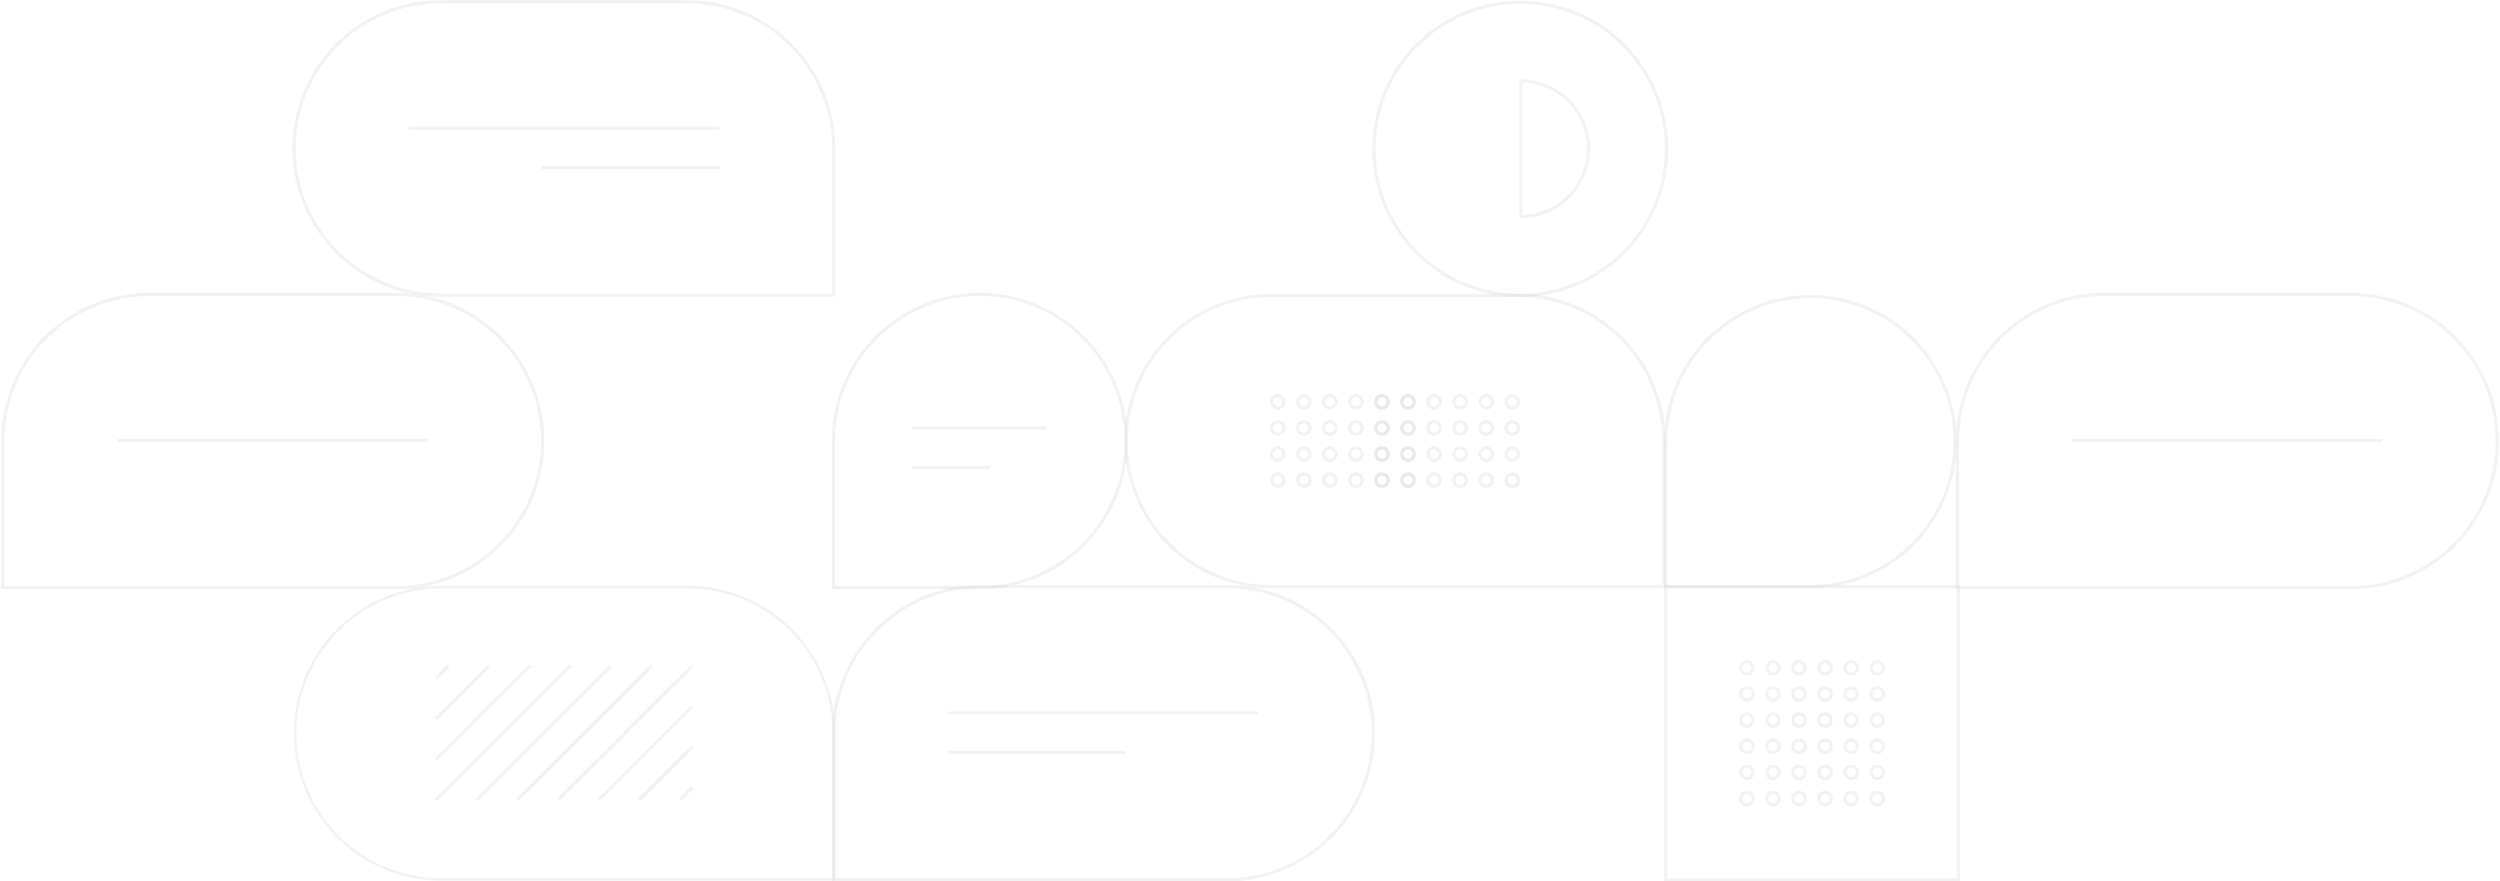 <svg width="1560" height="550" viewBox="0 0 1560 550" fill="none" xmlns="http://www.w3.org/2000/svg">
<g clip-path="url(#clip0_5734_31681)">
<path d="M432.027 466.005L398.825 499.185" stroke="#D3D3D3" stroke-opacity="0.3" stroke-width="2" stroke-miterlimit="10"/>
<path d="M948.957 50.536V135.177C960.16 135.177 970.905 130.718 978.827 122.782C986.749 114.845 991.199 104.081 991.199 92.856C991.199 81.632 986.749 70.868 978.827 62.931C970.905 54.995 960.16 50.536 948.957 50.536Z" stroke="#D3D3D3" stroke-opacity="0.3" stroke-width="2" stroke-miterlimit="10"/>
<path d="M948.626 184.339C930.566 184.339 912.912 178.974 897.895 168.922C882.879 158.87 871.175 144.582 864.263 127.866C857.352 111.149 855.544 92.755 859.067 75.009C862.59 57.264 871.287 40.963 884.058 28.169C896.828 15.375 913.099 6.662 930.812 3.132C948.525 -0.398 966.885 1.414 983.571 8.338C1000.26 15.262 1014.52 26.987 1024.55 42.032C1034.58 57.076 1039.94 74.763 1039.94 92.857C1039.91 117.112 1030.29 140.365 1013.17 157.516C996.047 174.667 972.836 184.314 948.626 184.339Z" stroke="#D3D3D3" stroke-opacity="0.3" stroke-width="2" stroke-miterlimit="10"/>
<path d="M373.472 499.215L432.026 440.695" stroke="#D3D3D3" stroke-opacity="0.3" stroke-width="2" stroke-miterlimit="10"/>
<path d="M432.027 491.322L424.178 499.163" stroke="#D3D3D3" stroke-opacity="0.3" stroke-width="2" stroke-miterlimit="10"/>
<path d="M272.113 473.876L330.57 415.446" stroke="#D3D3D3" stroke-opacity="0.3" stroke-width="2" stroke-miterlimit="10"/>
<path d="M272.068 423.287L279.917 415.446" stroke="#D3D3D3" stroke-opacity="0.3" stroke-width="2" stroke-miterlimit="10"/>
<path d="M272.136 499.163L355.901 415.446" stroke="#D3D3D3" stroke-opacity="0.3" stroke-width="2" stroke-miterlimit="10"/>
<path d="M272.091 448.582L305.247 415.446" stroke="#D3D3D3" stroke-opacity="0.3" stroke-width="2" stroke-miterlimit="10"/>
<path d="M297.421 499.216L355.968 440.696L356.005 440.726L381.298 415.446" stroke="#D3D3D3" stroke-opacity="0.3" stroke-width="2" stroke-miterlimit="10"/>
<path d="M322.774 499.186L356.006 466.043L406.629 415.446" stroke="#D3D3D3" stroke-opacity="0.3" stroke-width="2" stroke-miterlimit="10"/>
<path d="M785.355 444.901H591.618" stroke="#D3D3D3" stroke-opacity="0.3" stroke-width="2" stroke-miterlimit="10"/>
<path d="M702.378 469.497H591.618" stroke="#D3D3D3" stroke-opacity="0.3" stroke-width="2" stroke-miterlimit="10"/>
<path d="M765.655 549.016H520.162V457.533C520.2 433.288 529.828 410.045 546.938 392.898C564.048 375.75 587.245 366.096 611.446 366.051H765.655C789.873 366.051 813.099 375.689 830.223 392.845C847.348 410.002 856.968 433.271 856.968 457.533C856.968 481.796 847.348 505.065 830.223 522.221C813.099 539.378 789.873 549.016 765.655 549.016Z" stroke="#D3D3D3" stroke-opacity="0.3" stroke-width="2" stroke-miterlimit="10"/>
<path d="M255.059 79.992H448.788" stroke="#D3D3D3" stroke-opacity="0.3" stroke-width="2" stroke-miterlimit="10"/>
<path d="M338.036 104.588H448.788" stroke="#D3D3D3" stroke-opacity="0.3" stroke-width="2" stroke-miterlimit="10"/>
<path d="M183.446 92.624C183.484 68.373 193.117 45.126 210.233 27.978C227.35 10.83 250.554 1.179 274.76 1.142H428.961C453.168 1.179 476.372 10.83 493.488 27.978C510.605 45.126 520.238 68.373 520.275 92.624V184.107H274.76C250.55 184.081 227.339 174.434 210.22 157.284C193.101 140.133 183.472 116.879 183.446 92.624V92.624Z" stroke="#D3D3D3" stroke-opacity="0.3" stroke-width="2" stroke-miterlimit="10"/>
<path d="M1090.07 502.151C1089.3 502.151 1088.55 501.924 1087.92 501.497C1087.28 501.07 1086.78 500.464 1086.49 499.754C1086.2 499.045 1086.12 498.264 1086.27 497.511C1086.42 496.758 1086.79 496.066 1087.33 495.523C1087.87 494.98 1088.56 494.61 1089.31 494.46C1090.07 494.311 1090.85 494.387 1091.55 494.681C1092.26 494.975 1092.87 495.473 1093.29 496.111C1093.72 496.75 1093.95 497.501 1093.95 498.269C1093.95 499.298 1093.54 500.286 1092.81 501.014C1092.08 501.742 1091.1 502.151 1090.07 502.151V502.151Z" stroke="#D3D3D3" stroke-opacity="0.3" stroke-width="2" stroke-miterlimit="10"/>
<path d="M1106.34 502.151C1105.57 502.153 1104.82 501.926 1104.18 501.501C1103.54 501.075 1103.05 500.469 1102.75 499.76C1102.46 499.05 1102.38 498.269 1102.53 497.516C1102.68 496.762 1103.04 496.069 1103.59 495.526C1104.13 494.982 1104.82 494.611 1105.57 494.461C1106.32 494.31 1107.1 494.387 1107.81 494.681C1108.52 494.974 1109.13 495.472 1109.55 496.111C1109.98 496.749 1110.21 497.5 1110.21 498.269C1110.2 499.296 1109.8 500.282 1109.07 501.009C1108.35 501.737 1107.36 502.147 1106.34 502.151V502.151Z" stroke="#D3D3D3" stroke-opacity="0.3" stroke-width="2" stroke-miterlimit="10"/>
<path d="M1122.6 502.151C1121.83 502.151 1121.08 501.924 1120.44 501.497C1119.81 501.07 1119.31 500.464 1119.02 499.754C1118.72 499.045 1118.65 498.264 1118.8 497.511C1118.95 496.758 1119.31 496.066 1119.86 495.523C1120.4 494.98 1121.09 494.61 1121.84 494.46C1122.59 494.311 1123.37 494.387 1124.08 494.681C1124.79 494.975 1125.39 495.473 1125.82 496.111C1126.25 496.75 1126.47 497.501 1126.47 498.269C1126.47 499.298 1126.06 500.286 1125.34 501.014C1124.61 501.742 1123.63 502.151 1122.6 502.151Z" stroke="#D3D3D3" stroke-opacity="0.3" stroke-width="2" stroke-miterlimit="10"/>
<path d="M1138.86 502.151C1138.1 502.153 1137.35 501.926 1136.71 501.501C1136.07 501.075 1135.57 500.469 1135.28 499.76C1134.98 499.05 1134.91 498.269 1135.05 497.516C1135.2 496.762 1135.57 496.069 1136.11 495.526C1136.65 494.982 1137.35 494.611 1138.1 494.461C1138.85 494.31 1139.63 494.387 1140.34 494.681C1141.05 494.974 1141.65 495.472 1142.08 496.111C1142.5 496.749 1142.73 497.5 1142.73 498.269C1142.73 499.296 1142.32 500.282 1141.6 501.009C1140.87 501.737 1139.89 502.147 1138.86 502.151V502.151Z" stroke="#D3D3D3" stroke-opacity="0.3" stroke-width="2" stroke-miterlimit="10"/>
<path d="M1155.11 502.151C1154.34 502.151 1153.59 501.924 1152.96 501.497C1152.32 501.07 1151.82 500.464 1151.53 499.754C1151.24 499.045 1151.16 498.264 1151.31 497.511C1151.46 496.758 1151.83 496.066 1152.37 495.523C1152.91 494.98 1153.6 494.61 1154.35 494.46C1155.1 494.311 1155.88 494.387 1156.59 494.681C1157.3 494.975 1157.91 495.473 1158.33 496.111C1158.76 496.75 1158.98 497.501 1158.98 498.269C1158.98 499.298 1158.57 500.284 1157.85 501.012C1157.12 501.74 1156.14 502.149 1155.11 502.151V502.151Z" stroke="#D3D3D3" stroke-opacity="0.3" stroke-width="2" stroke-miterlimit="10"/>
<path d="M1171.39 502.151C1170.62 502.153 1169.87 501.926 1169.24 501.501C1168.6 501.075 1168.1 500.469 1167.8 499.76C1167.51 499.05 1167.43 498.269 1167.58 497.516C1167.73 496.762 1168.1 496.069 1168.64 495.526C1169.18 494.982 1169.87 494.611 1170.62 494.461C1171.38 494.31 1172.16 494.387 1172.86 494.681C1173.57 494.974 1174.18 495.472 1174.61 496.111C1175.03 496.749 1175.26 497.5 1175.26 498.269C1175.26 499.296 1174.85 500.282 1174.12 501.009C1173.4 501.737 1172.42 502.147 1171.39 502.151V502.151Z" stroke="#D3D3D3" stroke-opacity="0.3" stroke-width="2" stroke-miterlimit="10"/>
<path d="M1090.07 485.862C1089.3 485.862 1088.55 485.634 1087.92 485.207C1087.28 484.78 1086.78 484.174 1086.49 483.464C1086.2 482.754 1086.12 481.973 1086.27 481.219C1086.42 480.466 1086.79 479.774 1087.33 479.231C1087.87 478.689 1088.57 478.319 1089.32 478.17C1090.07 478.021 1090.85 478.099 1091.56 478.394C1092.27 478.689 1092.87 479.188 1093.3 479.828C1093.72 480.467 1093.95 481.219 1093.95 481.987C1093.95 482.497 1093.85 483.001 1093.65 483.472C1093.46 483.942 1093.17 484.37 1092.81 484.73C1092.45 485.09 1092.02 485.375 1091.55 485.569C1091.08 485.764 1090.58 485.863 1090.07 485.862V485.862Z" stroke="#D3D3D3" stroke-opacity="0.3" stroke-width="2" stroke-miterlimit="10"/>
<path d="M1106.34 485.862C1105.57 485.864 1104.82 485.637 1104.18 485.211C1103.54 484.785 1103.04 484.179 1102.75 483.469C1102.46 482.759 1102.38 481.978 1102.53 481.224C1102.68 480.47 1103.05 479.777 1103.59 479.234C1104.13 478.69 1104.82 478.32 1105.58 478.171C1106.33 478.021 1107.11 478.099 1107.82 478.394C1108.52 478.689 1109.13 479.187 1109.56 479.827C1109.98 480.467 1110.21 481.218 1110.21 481.987C1110.2 483.014 1109.8 483.999 1109.07 484.725C1108.35 485.451 1107.36 485.86 1106.34 485.862V485.862Z" stroke="#D3D3D3" stroke-opacity="0.3" stroke-width="2" stroke-miterlimit="10"/>
<path d="M1122.6 485.862C1121.83 485.862 1121.08 485.634 1120.44 485.207C1119.81 484.78 1119.31 484.174 1119.02 483.464C1118.72 482.754 1118.65 481.973 1118.8 481.219C1118.95 480.466 1119.32 479.774 1119.86 479.231C1120.4 478.689 1121.09 478.319 1121.85 478.17C1122.6 478.021 1123.38 478.099 1124.09 478.394C1124.79 478.689 1125.4 479.188 1125.82 479.828C1126.25 480.467 1126.47 481.219 1126.47 481.987C1126.47 482.497 1126.37 483.001 1126.18 483.472C1125.98 483.942 1125.7 484.37 1125.34 484.73C1124.98 485.09 1124.55 485.375 1124.08 485.569C1123.61 485.764 1123.11 485.863 1122.6 485.862Z" stroke="#D3D3D3" stroke-opacity="0.3" stroke-width="2" stroke-miterlimit="10"/>
<path d="M1138.86 485.862C1138.1 485.864 1137.35 485.637 1136.71 485.211C1136.07 484.785 1135.57 484.179 1135.28 483.469C1134.98 482.759 1134.91 481.978 1135.05 481.224C1135.2 480.47 1135.57 479.777 1136.12 479.234C1136.66 478.69 1137.35 478.32 1138.1 478.171C1138.85 478.021 1139.63 478.099 1140.34 478.394C1141.05 478.689 1141.66 479.187 1142.08 479.827C1142.51 480.467 1142.73 481.218 1142.73 481.987C1142.73 483.014 1142.32 483.999 1141.6 484.725C1140.87 485.451 1139.89 485.86 1138.86 485.862V485.862Z" stroke="#D3D3D3" stroke-opacity="0.3" stroke-width="2" stroke-miterlimit="10"/>
<path d="M1155.11 485.862C1154.34 485.862 1153.59 485.634 1152.96 485.207C1152.32 484.78 1151.82 484.174 1151.53 483.464C1151.23 482.754 1151.16 481.973 1151.31 481.219C1151.46 480.466 1151.83 479.774 1152.37 479.231C1152.91 478.689 1153.61 478.319 1154.36 478.17C1155.11 478.021 1155.89 478.099 1156.6 478.394C1157.31 478.689 1157.91 479.188 1158.34 479.828C1158.76 480.467 1158.99 481.219 1158.98 481.987C1158.98 483.016 1158.57 484.001 1157.85 484.728C1157.12 485.454 1156.14 485.862 1155.11 485.862Z" stroke="#D3D3D3" stroke-opacity="0.3" stroke-width="2" stroke-miterlimit="10"/>
<path d="M1171.39 485.862C1170.62 485.864 1169.87 485.637 1169.23 485.211C1168.6 484.785 1168.1 484.179 1167.8 483.469C1167.51 482.759 1167.43 481.978 1167.58 481.224C1167.73 480.47 1168.1 479.777 1168.64 479.234C1169.19 478.69 1169.88 478.32 1170.63 478.171C1171.38 478.021 1172.16 478.099 1172.87 478.394C1173.58 478.689 1174.18 479.187 1174.61 479.827C1175.03 480.467 1175.26 481.218 1175.26 481.987C1175.26 483.014 1174.85 483.999 1174.12 484.725C1173.4 485.451 1172.42 485.86 1171.39 485.862Z" stroke="#D3D3D3" stroke-opacity="0.3" stroke-width="2" stroke-miterlimit="10"/>
<path d="M1090.07 469.534C1089.3 469.534 1088.55 469.306 1087.92 468.879C1087.28 468.452 1086.78 467.845 1086.49 467.136C1086.2 466.426 1086.12 465.645 1086.27 464.891C1086.42 464.138 1086.79 463.446 1087.33 462.903C1087.87 462.36 1088.57 461.991 1089.32 461.842C1090.07 461.693 1090.85 461.771 1091.56 462.066C1092.27 462.361 1092.87 462.86 1093.3 463.5C1093.72 464.139 1093.95 464.891 1093.95 465.659C1093.95 466.168 1093.85 466.673 1093.65 467.144C1093.46 467.614 1093.17 468.042 1092.81 468.402C1092.45 468.762 1092.02 469.047 1091.55 469.241C1091.08 469.436 1090.58 469.535 1090.07 469.534V469.534Z" stroke="#D3D3D3" stroke-opacity="0.3" stroke-width="2" stroke-miterlimit="10"/>
<path d="M1106.34 469.534C1105.57 469.536 1104.82 469.309 1104.18 468.883C1103.54 468.457 1103.04 467.851 1102.75 467.141C1102.46 466.431 1102.38 465.65 1102.53 464.896C1102.68 464.142 1103.05 463.449 1103.59 462.906C1104.13 462.362 1104.82 461.992 1105.58 461.843C1106.33 461.693 1107.11 461.771 1107.82 462.066C1108.52 462.36 1109.13 462.859 1109.56 463.499C1109.98 464.139 1110.21 464.89 1110.21 465.659C1110.2 466.686 1109.8 467.671 1109.07 468.397C1108.35 469.123 1107.36 469.532 1106.34 469.534V469.534Z" stroke="#D3D3D3" stroke-opacity="0.3" stroke-width="2" stroke-miterlimit="10"/>
<path d="M1122.6 469.534C1121.83 469.534 1121.08 469.306 1120.44 468.879C1119.81 468.452 1119.31 467.845 1119.02 467.136C1118.72 466.426 1118.65 465.645 1118.8 464.891C1118.95 464.138 1119.32 463.446 1119.86 462.903C1120.4 462.36 1121.09 461.991 1121.85 461.842C1122.6 461.693 1123.38 461.771 1124.09 462.066C1124.79 462.361 1125.4 462.86 1125.82 463.5C1126.25 464.139 1126.47 464.891 1126.47 465.659C1126.47 466.168 1126.37 466.673 1126.18 467.144C1125.98 467.614 1125.7 468.042 1125.34 468.402C1124.98 468.762 1124.55 469.047 1124.08 469.241C1123.61 469.436 1123.11 469.535 1122.6 469.534V469.534Z" stroke="#D3D3D3" stroke-opacity="0.3" stroke-width="2" stroke-miterlimit="10"/>
<path d="M1138.86 469.535C1138.1 469.537 1137.35 469.31 1136.71 468.884C1136.07 468.458 1135.57 467.852 1135.28 467.142C1134.98 466.432 1134.91 465.651 1135.05 464.897C1135.2 464.143 1135.57 463.45 1136.12 462.907C1136.66 462.363 1137.35 461.993 1138.1 461.844C1138.85 461.694 1139.63 461.772 1140.34 462.067C1141.05 462.361 1141.66 462.86 1142.08 463.5C1142.51 464.14 1142.73 464.891 1142.73 465.66C1142.73 466.687 1142.32 467.672 1141.6 468.398C1140.87 469.124 1139.89 469.533 1138.86 469.535V469.535Z" stroke="#D3D3D3" stroke-opacity="0.3" stroke-width="2" stroke-miterlimit="10"/>
<path d="M1155.11 469.534C1154.34 469.534 1153.59 469.306 1152.96 468.879C1152.32 468.452 1151.82 467.845 1151.53 467.136C1151.23 466.426 1151.16 465.645 1151.31 464.891C1151.46 464.138 1151.83 463.446 1152.37 462.903C1152.91 462.36 1153.61 461.991 1154.36 461.842C1155.11 461.693 1155.89 461.771 1156.6 462.066C1157.31 462.361 1157.91 462.86 1158.34 463.5C1158.76 464.139 1158.99 464.891 1158.98 465.659C1158.98 466.687 1158.57 467.673 1157.85 468.4C1157.12 469.126 1156.14 469.534 1155.11 469.534V469.534Z" stroke="#D3D3D3" stroke-opacity="0.3" stroke-width="2" stroke-miterlimit="10"/>
<path d="M1171.39 469.535C1170.62 469.537 1169.87 469.31 1169.23 468.884C1168.6 468.458 1168.1 467.852 1167.8 467.142C1167.51 466.432 1167.43 465.651 1167.58 464.897C1167.73 464.143 1168.1 463.45 1168.64 462.907C1169.19 462.363 1169.88 461.993 1170.63 461.844C1171.38 461.694 1172.16 461.772 1172.87 462.067C1173.58 462.361 1174.18 462.86 1174.61 463.5C1175.03 464.14 1175.26 464.891 1175.26 465.66C1175.26 466.687 1174.85 467.672 1174.12 468.398C1173.4 469.124 1172.42 469.533 1171.39 469.535V469.535Z" stroke="#D3D3D3" stroke-opacity="0.3" stroke-width="2" stroke-miterlimit="10"/>
<path d="M1090.07 453.23C1089.3 453.23 1088.55 453.002 1087.92 452.575C1087.28 452.148 1086.78 451.541 1086.49 450.831C1086.2 450.121 1086.12 449.34 1086.27 448.586C1086.42 447.833 1086.79 447.141 1087.33 446.598C1087.87 446.056 1088.57 445.687 1089.32 445.538C1090.07 445.389 1090.85 445.467 1091.56 445.762C1092.27 446.057 1092.87 446.555 1093.3 447.195C1093.72 447.834 1093.95 448.586 1093.95 449.354C1093.94 450.383 1093.53 451.368 1092.81 452.095C1092.08 452.821 1091.1 453.23 1090.07 453.23V453.23Z" stroke="#D3D3D3" stroke-opacity="0.3" stroke-width="2" stroke-miterlimit="10"/>
<path d="M1106.34 453.229C1105.57 453.231 1104.82 453.004 1104.18 452.578C1103.54 452.152 1103.04 451.546 1102.75 450.836C1102.46 450.126 1102.38 449.345 1102.53 448.591C1102.68 447.837 1103.05 447.145 1103.59 446.601C1104.13 446.058 1104.82 445.688 1105.58 445.538C1106.33 445.389 1107.11 445.466 1107.82 445.761C1108.52 446.056 1109.13 446.555 1109.56 447.194C1109.98 447.834 1110.21 448.586 1110.21 449.354C1110.2 450.381 1109.8 451.366 1109.07 452.092C1108.35 452.819 1107.36 453.228 1106.34 453.229V453.229Z" stroke="#D3D3D3" stroke-opacity="0.3" stroke-width="2" stroke-miterlimit="10"/>
<path d="M1122.6 453.23C1121.83 453.23 1121.08 453.002 1120.44 452.575C1119.81 452.148 1119.31 451.541 1119.02 450.831C1118.72 450.121 1118.65 449.34 1118.8 448.586C1118.95 447.833 1119.32 447.141 1119.86 446.598C1120.4 446.056 1121.09 445.687 1121.85 445.538C1122.6 445.389 1123.38 445.467 1124.09 445.762C1124.79 446.057 1125.4 446.555 1125.82 447.195C1126.25 447.834 1126.47 448.586 1126.47 449.354C1126.47 450.383 1126.06 451.368 1125.34 452.095C1124.61 452.821 1123.62 453.23 1122.6 453.23V453.23Z" stroke="#D3D3D3" stroke-opacity="0.3" stroke-width="2" stroke-miterlimit="10"/>
<path d="M1138.86 453.229C1138.1 453.231 1137.35 453.004 1136.71 452.578C1136.07 452.152 1135.57 451.546 1135.28 450.836C1134.98 450.126 1134.91 449.345 1135.05 448.591C1135.2 447.837 1135.57 447.145 1136.12 446.601C1136.66 446.058 1137.35 445.688 1138.1 445.538C1138.85 445.389 1139.63 445.466 1140.34 445.761C1141.05 446.056 1141.66 446.555 1142.08 447.194C1142.51 447.834 1142.73 448.586 1142.73 449.354C1142.73 450.381 1142.32 451.366 1141.6 452.092C1140.87 452.819 1139.89 453.228 1138.86 453.229V453.229Z" stroke="#D3D3D3" stroke-opacity="0.3" stroke-width="2" stroke-miterlimit="10"/>
<path d="M1155.11 453.23C1154.34 453.23 1153.59 453.002 1152.96 452.575C1152.32 452.148 1151.82 451.541 1151.53 450.831C1151.23 450.121 1151.16 449.34 1151.31 448.586C1151.46 447.833 1151.83 447.141 1152.37 446.598C1152.91 446.056 1153.61 445.687 1154.36 445.538C1155.11 445.389 1155.89 445.467 1156.6 445.762C1157.31 446.057 1157.91 446.555 1158.34 447.195C1158.76 447.834 1158.99 448.586 1158.98 449.354C1158.98 450.383 1158.57 451.368 1157.85 452.095C1157.12 452.821 1156.14 453.23 1155.11 453.23V453.23Z" stroke="#D3D3D3" stroke-opacity="0.3" stroke-width="2" stroke-miterlimit="10"/>
<path d="M1171.39 453.229C1170.62 453.231 1169.87 453.004 1169.23 452.578C1168.6 452.152 1168.1 451.546 1167.8 450.836C1167.51 450.126 1167.43 449.345 1167.58 448.591C1167.73 447.837 1168.1 447.145 1168.64 446.601C1169.19 446.058 1169.88 445.688 1170.63 445.538C1171.38 445.389 1172.16 445.466 1172.87 445.761C1173.58 446.056 1174.18 446.555 1174.61 447.194C1175.03 447.834 1175.26 448.586 1175.26 449.354C1175.26 450.381 1174.85 451.366 1174.12 452.092C1173.4 452.819 1172.42 453.228 1171.39 453.229Z" stroke="#D3D3D3" stroke-opacity="0.3" stroke-width="2" stroke-miterlimit="10"/>
<path d="M1090.07 436.925C1089.3 436.925 1088.55 436.697 1087.92 436.27C1087.28 435.844 1086.78 435.237 1086.49 434.528C1086.2 433.818 1086.12 433.038 1086.27 432.284C1086.42 431.531 1086.79 430.839 1087.33 430.296C1087.87 429.753 1088.56 429.384 1089.31 429.234C1090.07 429.084 1090.85 429.161 1091.55 429.455C1092.26 429.749 1092.87 430.246 1093.29 430.885C1093.72 431.523 1093.95 432.274 1093.95 433.042C1093.95 434.072 1093.54 435.059 1092.81 435.787C1092.08 436.516 1091.1 436.925 1090.07 436.925V436.925Z" stroke="#D3D3D3" stroke-opacity="0.3" stroke-width="2" stroke-miterlimit="10"/>
<path d="M1106.34 436.925C1105.57 436.926 1104.82 436.7 1104.18 436.274C1103.54 435.848 1103.05 435.242 1102.75 434.533C1102.46 433.824 1102.38 433.043 1102.53 432.289C1102.68 431.535 1103.04 430.843 1103.59 430.299C1104.13 429.755 1104.82 429.385 1105.57 429.234C1106.32 429.084 1107.1 429.16 1107.81 429.454C1108.52 429.748 1109.13 430.245 1109.55 430.884C1109.98 431.523 1110.21 432.274 1110.21 433.042C1110.2 434.07 1109.8 435.055 1109.07 435.783C1108.35 436.51 1107.36 436.921 1106.34 436.925V436.925Z" stroke="#D3D3D3" stroke-opacity="0.3" stroke-width="2" stroke-miterlimit="10"/>
<path d="M1122.6 436.925C1121.83 436.925 1121.08 436.697 1120.44 436.27C1119.81 435.844 1119.31 435.237 1119.02 434.528C1118.72 433.818 1118.65 433.038 1118.8 432.284C1118.95 431.531 1119.31 430.839 1119.86 430.296C1120.4 429.753 1121.09 429.384 1121.84 429.234C1122.59 429.084 1123.37 429.161 1124.08 429.455C1124.79 429.749 1125.39 430.246 1125.82 430.885C1126.25 431.523 1126.47 432.274 1126.47 433.042C1126.47 434.072 1126.06 435.059 1125.34 435.787C1124.61 436.516 1123.63 436.925 1122.6 436.925Z" stroke="#D3D3D3" stroke-opacity="0.3" stroke-width="2" stroke-miterlimit="10"/>
<path d="M1138.86 436.925C1138.1 436.926 1137.35 436.7 1136.71 436.274C1136.07 435.848 1135.57 435.242 1135.28 434.533C1134.98 433.824 1134.91 433.043 1135.05 432.289C1135.2 431.535 1135.57 430.843 1136.11 430.299C1136.65 429.755 1137.35 429.385 1138.1 429.234C1138.85 429.084 1139.63 429.16 1140.34 429.454C1141.05 429.748 1141.65 430.245 1142.08 430.884C1142.5 431.523 1142.73 432.274 1142.73 433.042C1142.73 434.07 1142.32 435.055 1141.6 435.783C1140.87 436.51 1139.89 436.921 1138.86 436.925V436.925Z" stroke="#D3D3D3" stroke-opacity="0.3" stroke-width="2" stroke-miterlimit="10"/>
<path d="M1155.11 436.925C1154.34 436.925 1153.59 436.697 1152.96 436.27C1152.32 435.844 1151.82 435.237 1151.53 434.528C1151.24 433.818 1151.16 433.038 1151.31 432.284C1151.46 431.531 1151.83 430.839 1152.37 430.296C1152.91 429.753 1153.6 429.384 1154.35 429.234C1155.1 429.084 1155.88 429.161 1156.59 429.455C1157.3 429.749 1157.91 430.246 1158.33 430.885C1158.76 431.523 1158.98 432.274 1158.98 433.042C1158.98 434.071 1158.57 435.058 1157.85 435.785C1157.12 436.513 1156.14 436.923 1155.11 436.925V436.925Z" stroke="#D3D3D3" stroke-opacity="0.3" stroke-width="2" stroke-miterlimit="10"/>
<path d="M1171.39 436.925C1170.62 436.926 1169.87 436.7 1169.24 436.274C1168.6 435.848 1168.1 435.242 1167.8 434.533C1167.51 433.824 1167.43 433.043 1167.58 432.289C1167.73 431.535 1168.1 430.843 1168.64 430.299C1169.18 429.755 1169.87 429.385 1170.62 429.234C1171.38 429.084 1172.16 429.16 1172.86 429.454C1173.57 429.748 1174.18 430.245 1174.61 430.884C1175.03 431.523 1175.26 432.274 1175.26 433.042C1175.26 434.07 1174.85 435.055 1174.12 435.783C1173.4 436.51 1172.42 436.921 1171.39 436.925V436.925Z" stroke="#D3D3D3" stroke-opacity="0.3" stroke-width="2" stroke-miterlimit="10"/>
<path d="M1090.07 420.62C1089.3 420.62 1088.55 420.392 1087.92 419.966C1087.28 419.539 1086.78 418.933 1086.49 418.223C1086.2 417.514 1086.12 416.733 1086.27 415.98C1086.42 415.227 1086.79 414.535 1087.33 413.992C1087.87 413.449 1088.56 413.079 1089.31 412.929C1090.07 412.779 1090.85 412.856 1091.55 413.15C1092.26 413.444 1092.87 413.942 1093.29 414.58C1093.72 415.219 1093.95 415.969 1093.95 416.737C1093.95 417.767 1093.54 418.755 1092.81 419.483C1092.08 420.211 1091.1 420.62 1090.07 420.62V420.62Z" stroke="#D3D3D3" stroke-opacity="0.3" stroke-width="2" stroke-miterlimit="10"/>
<path d="M1106.34 420.62C1105.57 420.622 1104.82 420.395 1104.18 419.969C1103.54 419.544 1103.05 418.938 1102.75 418.228C1102.46 417.519 1102.38 416.738 1102.53 415.984C1102.68 415.231 1103.04 414.538 1103.59 413.994C1104.13 413.451 1104.82 413.08 1105.57 412.93C1106.32 412.779 1107.1 412.856 1107.81 413.149C1108.52 413.443 1109.13 413.941 1109.55 414.579C1109.98 415.218 1110.21 415.969 1110.21 416.737C1110.2 417.765 1109.8 418.75 1109.07 419.478C1108.35 420.206 1107.36 420.616 1106.34 420.62V420.62Z" stroke="#D3D3D3" stroke-opacity="0.3" stroke-width="2" stroke-miterlimit="10"/>
<path d="M1122.6 420.62C1121.83 420.62 1121.08 420.392 1120.44 419.966C1119.81 419.539 1119.31 418.933 1119.02 418.223C1118.72 417.514 1118.65 416.733 1118.8 415.98C1118.95 415.227 1119.31 414.535 1119.86 413.992C1120.4 413.449 1121.09 413.079 1121.84 412.929C1122.59 412.779 1123.37 412.856 1124.08 413.15C1124.79 413.444 1125.39 413.942 1125.82 414.58C1126.25 415.219 1126.47 415.969 1126.47 416.737C1126.47 417.767 1126.06 418.755 1125.34 419.483C1124.61 420.211 1123.63 420.62 1122.6 420.62Z" stroke="#D3D3D3" stroke-opacity="0.3" stroke-width="2" stroke-miterlimit="10"/>
<path d="M1138.86 420.62C1138.1 420.622 1137.35 420.395 1136.71 419.969C1136.07 419.544 1135.57 418.938 1135.28 418.228C1134.98 417.519 1134.91 416.738 1135.05 415.984C1135.2 415.231 1135.57 414.538 1136.11 413.994C1136.65 413.451 1137.35 413.08 1138.1 412.93C1138.85 412.779 1139.63 412.856 1140.34 413.149C1141.05 413.443 1141.65 413.941 1142.08 414.579C1142.5 415.218 1142.73 415.969 1142.73 416.737C1142.73 417.765 1142.32 418.75 1141.6 419.478C1140.87 420.206 1139.89 420.616 1138.86 420.62V420.62Z" stroke="#D3D3D3" stroke-opacity="0.3" stroke-width="2" stroke-miterlimit="10"/>
<path d="M1155.11 420.62C1154.34 420.62 1153.59 420.392 1152.96 419.966C1152.32 419.539 1151.82 418.933 1151.53 418.223C1151.24 417.514 1151.16 416.733 1151.31 415.98C1151.46 415.227 1151.83 414.535 1152.37 413.992C1152.91 413.449 1153.6 413.079 1154.35 412.929C1155.1 412.779 1155.88 412.856 1156.59 413.15C1157.3 413.444 1157.91 413.942 1158.33 414.58C1158.76 415.219 1158.98 415.969 1158.98 416.737C1158.98 417.766 1158.57 418.753 1157.85 419.481C1157.12 420.208 1156.14 420.618 1155.11 420.62V420.62Z" stroke="#D3D3D3" stroke-opacity="0.3" stroke-width="2" stroke-miterlimit="10"/>
<path d="M1171.39 420.62C1170.62 420.622 1169.87 420.395 1169.24 419.969C1168.6 419.544 1168.1 418.938 1167.8 418.228C1167.51 417.519 1167.43 416.738 1167.58 415.984C1167.73 415.231 1168.1 414.538 1168.64 413.994C1169.18 413.451 1169.87 413.08 1170.62 412.93C1171.38 412.779 1172.16 412.856 1172.86 413.149C1173.57 413.443 1174.18 413.941 1174.61 414.579C1175.03 415.218 1175.26 415.969 1175.26 416.737C1175.26 417.765 1174.85 418.75 1174.12 419.478C1173.4 420.206 1172.42 420.616 1171.39 420.62Z" stroke="#D3D3D3" stroke-opacity="0.3" stroke-width="2" stroke-miterlimit="10"/>
<path d="M1222.04 549.016H1039.42V366.051H1222.04V549.016Z" stroke="#D3D3D3" stroke-opacity="0.3" stroke-width="2" stroke-miterlimit="10"/>
<path d="M520.687 549.016H275.142C250.924 549.016 227.698 539.378 210.573 522.221C193.449 505.065 183.828 481.796 183.828 457.533C183.828 433.271 193.449 410.002 210.573 392.845C227.698 375.689 250.924 366.051 275.142 366.051H429.366C453.573 366.087 476.779 375.736 493.897 392.884C511.016 410.033 520.649 433.281 520.687 457.533V549.016ZM275.142 366.682C251.085 366.682 228.013 376.256 211.003 393.298C193.992 410.34 184.435 433.455 184.435 457.556C184.435 481.657 193.992 504.772 211.003 521.814C228.013 538.856 251.085 548.43 275.142 548.43H520.057V457.556C520.035 433.461 510.472 410.36 493.466 393.322C476.46 376.285 453.401 366.704 429.351 366.682H275.142Z" stroke="#D3D3D3" stroke-opacity="0.3" stroke-miterlimit="10"/>
<path d="M348.12 499.163L355.969 491.323L356.006 491.36L431.952 415.446" stroke="#D3D3D3" stroke-opacity="0.3" stroke-width="2" stroke-miterlimit="10"/>
<path d="M797.304 254.636C796.537 254.637 795.787 254.411 795.149 253.985C794.51 253.559 794.013 252.953 793.718 252.244C793.424 251.535 793.346 250.754 793.494 250C793.643 249.246 794.012 248.554 794.553 248.01C795.095 247.466 795.786 247.096 796.538 246.945C797.29 246.795 798.069 246.871 798.778 247.165C799.487 247.459 800.092 247.956 800.518 248.595C800.945 249.234 801.172 249.985 801.172 250.753C801.17 251.781 800.762 252.766 800.037 253.494C799.313 254.221 798.33 254.632 797.304 254.636V254.636Z" stroke="#D3D3D3" stroke-opacity="0.3" stroke-width="2" stroke-miterlimit="10"/>
<path d="M813.564 254.636C812.798 254.636 812.048 254.408 811.411 253.981C810.774 253.555 810.277 252.948 809.983 252.239C809.69 251.529 809.613 250.749 809.763 249.995C809.912 249.242 810.282 248.55 810.824 248.007C811.366 247.464 812.056 247.095 812.808 246.945C813.56 246.795 814.339 246.872 815.047 247.166C815.756 247.46 816.361 247.957 816.787 248.596C817.213 249.234 817.44 249.985 817.44 250.753C817.44 251.783 817.032 252.77 816.305 253.498C815.578 254.227 814.592 254.636 813.564 254.636V254.636Z" stroke="#D3D3D3" stroke-opacity="0.3" stroke-width="2" stroke-miterlimit="10"/>
<path d="M829.831 254.636C829.064 254.637 828.314 254.411 827.676 253.985C827.038 253.559 826.54 252.953 826.245 252.244C825.951 251.535 825.873 250.754 826.022 250C826.171 249.246 826.539 248.554 827.081 248.01C827.622 247.466 828.313 247.096 829.065 246.945C829.817 246.795 830.597 246.871 831.305 247.165C832.014 247.459 832.62 247.956 833.046 248.595C833.472 249.234 833.699 249.985 833.699 250.753C833.697 251.781 833.289 252.766 832.565 253.494C831.84 254.221 830.857 254.632 829.831 254.636V254.636Z" stroke="#D3D3D3" stroke-opacity="0.3" stroke-width="2" stroke-miterlimit="10"/>
<path d="M846.091 254.636C845.324 254.628 844.577 254.393 843.944 253.96C843.311 253.527 842.82 252.916 842.534 252.204C842.247 251.492 842.178 250.71 842.335 249.959C842.492 249.207 842.868 248.519 843.415 247.981C843.962 247.443 844.656 247.08 845.409 246.938C846.162 246.795 846.941 246.879 847.646 247.18C848.351 247.481 848.952 247.984 849.372 248.627C849.791 249.27 850.011 250.022 850.004 250.79C849.999 251.3 849.894 251.804 849.695 252.273C849.495 252.743 849.206 253.168 848.842 253.525C848.479 253.882 848.049 254.164 847.577 254.354C847.105 254.545 846.6 254.641 846.091 254.636V254.636Z" stroke="#D3D3D3" stroke-opacity="0.3" stroke-width="2" stroke-miterlimit="10"/>
<path d="M862.359 254.636C861.592 254.637 860.842 254.411 860.204 253.985C859.565 253.559 859.067 252.953 858.773 252.244C858.478 251.535 858.4 250.754 858.549 250C858.698 249.246 859.066 248.554 859.608 248.01C860.15 247.466 860.84 247.096 861.592 246.945C862.344 246.795 863.124 246.871 863.833 247.165C864.541 247.459 865.147 247.956 865.573 248.595C865.999 249.234 866.227 249.985 866.227 250.753C866.225 251.781 865.817 252.766 865.092 253.494C864.367 254.221 863.385 254.632 862.359 254.636V254.636Z" stroke="#D3D3D3" stroke-opacity="0.3" stroke-width="2" stroke-miterlimit="10"/>
<path d="M878.618 254.636C877.851 254.636 877.102 254.408 876.465 253.981C875.827 253.555 875.331 252.948 875.037 252.239C874.744 251.529 874.667 250.749 874.817 249.995C874.966 249.242 875.335 248.55 875.877 248.007C876.419 247.464 877.11 247.095 877.862 246.945C878.614 246.795 879.393 246.872 880.101 247.166C880.809 247.46 881.415 247.957 881.84 248.596C882.266 249.234 882.494 249.985 882.494 250.753C882.494 251.783 882.085 252.77 881.358 253.498C880.632 254.227 879.646 254.636 878.618 254.636V254.636Z" stroke="#D3D3D3" stroke-opacity="0.3" stroke-width="2" stroke-miterlimit="10"/>
<path d="M797.304 270.926C796.537 270.927 795.787 270.701 795.148 270.275C794.51 269.848 794.012 269.242 793.717 268.532C793.423 267.823 793.346 267.041 793.495 266.287C793.644 265.533 794.014 264.841 794.556 264.297C795.099 263.754 795.79 263.384 796.542 263.234C797.295 263.085 798.075 263.162 798.783 263.457C799.492 263.752 800.097 264.251 800.522 264.89C800.947 265.53 801.174 266.282 801.172 267.05C801.17 268.078 800.762 269.062 800.037 269.789C799.312 270.515 798.329 270.924 797.304 270.926V270.926Z" stroke="#D3D3D3" stroke-opacity="0.3" stroke-width="2" stroke-miterlimit="10"/>
<path d="M813.564 270.926C812.797 270.926 812.048 270.698 811.41 270.271C810.773 269.844 810.276 269.237 809.983 268.527C809.69 267.817 809.613 267.036 809.764 266.283C809.914 265.529 810.284 264.837 810.826 264.295C811.369 263.752 812.06 263.383 812.813 263.234C813.565 263.085 814.344 263.163 815.053 263.458C815.761 263.753 816.365 264.252 816.79 264.891C817.215 265.531 817.441 266.282 817.44 267.05C817.44 267.56 817.34 268.065 817.145 268.535C816.95 269.006 816.664 269.433 816.304 269.793C815.944 270.153 815.517 270.439 815.047 270.633C814.577 270.827 814.073 270.927 813.564 270.926V270.926Z" stroke="#D3D3D3" stroke-opacity="0.3" stroke-width="2" stroke-miterlimit="10"/>
<path d="M829.831 270.926C829.064 270.927 828.314 270.701 827.675 270.275C827.037 269.848 826.539 269.242 826.245 268.532C825.95 267.823 825.873 267.041 826.022 266.287C826.172 265.533 826.541 264.841 827.083 264.297C827.626 263.754 828.317 263.384 829.07 263.234C829.822 263.085 830.602 263.162 831.31 263.457C832.019 263.752 832.624 264.251 833.049 264.89C833.475 265.53 833.701 266.282 833.699 267.05C833.697 268.078 833.289 269.062 832.564 269.789C831.839 270.515 830.857 270.924 829.831 270.926V270.926Z" stroke="#D3D3D3" stroke-opacity="0.3" stroke-width="2" stroke-miterlimit="10"/>
<path d="M846.09 270.926C845.324 270.926 844.574 270.698 843.936 270.271C843.299 269.844 842.802 269.237 842.509 268.527C842.216 267.817 842.14 267.036 842.29 266.283C842.44 265.529 842.81 264.837 843.353 264.295C843.895 263.752 844.587 263.383 845.339 263.234C846.091 263.085 846.871 263.163 847.579 263.458C848.287 263.753 848.892 264.252 849.317 264.891C849.742 265.531 849.968 266.282 849.966 267.05C849.966 267.56 849.866 268.065 849.671 268.535C849.476 269.006 849.191 269.433 848.831 269.793C848.471 270.153 848.043 270.439 847.573 270.633C847.103 270.827 846.599 270.927 846.09 270.926V270.926Z" stroke="#D3D3D3" stroke-opacity="0.3" stroke-width="2" stroke-miterlimit="10"/>
<path d="M862.359 270.926C861.592 270.927 860.841 270.701 860.203 270.275C859.564 269.848 859.066 269.242 858.772 268.532C858.478 267.823 858.4 267.041 858.55 266.287C858.699 265.533 859.068 264.841 859.611 264.297C860.153 263.754 860.844 263.384 861.597 263.234C862.349 263.085 863.129 263.162 863.838 263.457C864.546 263.752 865.151 264.251 865.577 264.89C866.002 265.53 866.228 266.282 866.227 267.05C866.225 268.078 865.817 269.062 865.092 269.789C864.367 270.515 863.384 270.924 862.359 270.926V270.926Z" stroke="#D3D3D3" stroke-opacity="0.3" stroke-width="2" stroke-miterlimit="10"/>
<path d="M878.618 270.926C877.851 270.926 877.101 270.698 876.464 270.271C875.826 269.844 875.33 269.237 875.036 268.527C874.743 267.817 874.667 267.036 874.817 266.283C874.967 265.529 875.337 264.837 875.88 264.295C876.423 263.752 877.114 263.383 877.866 263.234C878.619 263.085 879.398 263.163 880.106 263.458C880.814 263.753 881.419 264.252 881.844 264.891C882.269 265.531 882.495 266.282 882.494 267.05C882.494 267.56 882.393 268.065 882.198 268.535C882.004 269.006 881.718 269.433 881.358 269.793C880.998 270.153 880.571 270.439 880.1 270.633C879.63 270.827 879.127 270.927 878.618 270.926V270.926Z" stroke="#D3D3D3" stroke-opacity="0.3" stroke-width="2" stroke-miterlimit="10"/>
<path d="M797.304 287.223C796.537 287.224 795.787 286.998 795.149 286.572C794.51 286.146 794.013 285.54 793.718 284.831C793.424 284.122 793.346 283.341 793.494 282.587C793.643 281.833 794.012 281.141 794.553 280.597C795.095 280.053 795.786 279.683 796.538 279.532C797.29 279.382 798.069 279.458 798.778 279.752C799.487 280.046 800.092 280.543 800.518 281.182C800.945 281.821 801.172 282.572 801.172 283.34C801.17 284.368 800.762 285.353 800.037 286.081C799.313 286.808 798.33 287.219 797.304 287.223Z" stroke="#D3D3D3" stroke-opacity="0.3" stroke-width="2" stroke-miterlimit="10"/>
<path d="M813.564 287.223C812.798 287.223 812.048 286.995 811.411 286.568C810.774 286.142 810.277 285.535 809.983 284.826C809.69 284.116 809.613 283.336 809.763 282.582C809.912 281.829 810.282 281.137 810.824 280.594C811.366 280.051 812.056 279.681 812.808 279.532C813.56 279.382 814.339 279.459 815.047 279.753C815.756 280.046 816.361 280.544 816.787 281.183C817.213 281.821 817.44 282.572 817.44 283.34C817.44 284.37 817.032 285.357 816.305 286.085C815.578 286.814 814.592 287.223 813.564 287.223V287.223Z" stroke="#D3D3D3" stroke-opacity="0.3" stroke-width="2" stroke-miterlimit="10"/>
<path d="M829.831 287.223C829.064 287.224 828.314 286.998 827.676 286.572C827.038 286.146 826.54 285.54 826.245 284.831C825.951 284.122 825.873 283.341 826.022 282.587C826.171 281.833 826.539 281.141 827.081 280.597C827.622 280.053 828.313 279.683 829.065 279.532C829.817 279.382 830.597 279.458 831.305 279.752C832.014 280.046 832.62 280.543 833.046 281.182C833.472 281.821 833.699 282.572 833.699 283.34C833.697 284.368 833.289 285.353 832.565 286.081C831.84 286.808 830.857 287.219 829.831 287.223Z" stroke="#D3D3D3" stroke-opacity="0.3" stroke-width="2" stroke-miterlimit="10"/>
<path d="M846.09 287.223C845.324 287.223 844.575 286.995 843.937 286.568C843.3 286.142 842.803 285.535 842.51 284.826C842.217 284.116 842.14 283.336 842.289 282.582C842.439 281.829 842.808 281.137 843.35 280.594C843.892 280.051 844.583 279.681 845.334 279.532C846.086 279.382 846.865 279.459 847.574 279.753C848.282 280.046 848.887 280.544 849.313 281.183C849.739 281.821 849.966 282.572 849.966 283.34C849.966 284.37 849.558 285.357 848.831 286.085C848.104 286.814 847.118 287.223 846.09 287.223V287.223Z" stroke="#D3D3D3" stroke-opacity="0.3" stroke-width="2" stroke-miterlimit="10"/>
<path d="M862.359 287.223C861.592 287.224 860.842 286.998 860.204 286.572C859.565 286.146 859.067 285.54 858.773 284.831C858.478 284.122 858.4 283.341 858.549 282.587C858.698 281.833 859.066 281.141 859.608 280.597C860.15 280.053 860.84 279.683 861.592 279.532C862.344 279.382 863.124 279.458 863.833 279.752C864.541 280.046 865.147 280.543 865.573 281.182C865.999 281.821 866.227 282.572 866.227 283.34C866.225 284.368 865.817 285.353 865.092 286.081C864.367 286.808 863.385 287.219 862.359 287.223V287.223Z" stroke="#D3D3D3" stroke-opacity="0.3" stroke-width="2" stroke-miterlimit="10"/>
<path d="M878.618 287.223C877.851 287.223 877.102 286.995 876.465 286.568C875.827 286.142 875.331 285.535 875.037 284.826C874.744 284.116 874.667 283.336 874.817 282.582C874.966 281.829 875.335 281.137 875.877 280.594C876.419 280.051 877.11 279.681 877.862 279.532C878.614 279.382 879.393 279.459 880.101 279.753C880.809 280.046 881.415 280.544 881.84 281.183C882.266 281.821 882.494 282.572 882.494 283.34C882.494 284.37 882.085 285.357 881.358 286.085C880.632 286.814 879.646 287.223 878.618 287.223V287.223Z" stroke="#D3D3D3" stroke-opacity="0.3" stroke-width="2" stroke-miterlimit="10"/>
<path d="M797.304 303.513C796.537 303.514 795.787 303.288 795.148 302.861C794.51 302.435 794.012 301.829 793.717 301.119C793.423 300.409 793.346 299.628 793.495 298.874C793.644 298.12 794.014 297.428 794.556 296.884C795.099 296.341 795.79 295.971 796.542 295.821C797.295 295.672 798.075 295.749 798.783 296.044C799.492 296.339 800.097 296.838 800.522 297.477C800.947 298.117 801.174 298.869 801.172 299.637C801.17 300.665 800.762 301.649 800.037 302.376C799.312 303.102 798.329 303.511 797.304 303.513Z" stroke="#D3D3D3" stroke-opacity="0.3" stroke-width="2" stroke-miterlimit="10"/>
<path d="M813.564 303.513C812.797 303.513 812.048 303.285 811.41 302.858C810.773 302.431 810.276 301.824 809.983 301.114C809.69 300.404 809.613 299.623 809.764 298.87C809.914 298.116 810.284 297.424 810.826 296.882C811.369 296.339 812.06 295.97 812.813 295.821C813.565 295.672 814.344 295.75 815.053 296.045C815.761 296.34 816.365 296.839 816.79 297.478C817.215 298.118 817.441 298.869 817.44 299.637C817.44 300.147 817.34 300.652 817.145 301.122C816.95 301.593 816.664 302.02 816.304 302.38C815.944 302.74 815.517 303.026 815.047 303.22C814.577 303.414 814.073 303.514 813.564 303.513V303.513Z" stroke="#D3D3D3" stroke-opacity="0.3" stroke-width="2" stroke-miterlimit="10"/>
<path d="M829.831 303.513C829.064 303.514 828.314 303.288 827.675 302.861C827.037 302.435 826.539 301.829 826.245 301.119C825.95 300.409 825.873 299.628 826.022 298.874C826.172 298.12 826.541 297.428 827.083 296.884C827.626 296.341 828.317 295.971 829.07 295.821C829.822 295.672 830.602 295.749 831.31 296.044C832.019 296.339 832.624 296.838 833.049 297.477C833.475 298.117 833.701 298.869 833.699 299.637C833.697 300.665 833.289 301.649 832.564 302.376C831.839 303.102 830.857 303.511 829.831 303.513V303.513Z" stroke="#D3D3D3" stroke-opacity="0.3" stroke-width="2" stroke-miterlimit="10"/>
<path d="M846.091 303.513C845.327 303.505 844.582 303.272 843.951 302.842C843.319 302.411 842.828 301.804 842.539 301.095C842.251 300.386 842.178 299.608 842.33 298.858C842.482 298.108 842.852 297.419 843.393 296.879C843.935 296.339 844.623 295.971 845.372 295.822C846.122 295.672 846.898 295.748 847.605 296.04C848.311 296.331 848.916 296.825 849.343 297.46C849.77 298.095 850 298.842 850.004 299.607C850.008 300.122 849.91 300.633 849.714 301.11C849.519 301.587 849.231 302.019 848.866 302.383C848.502 302.747 848.069 303.034 847.592 303.228C847.116 303.422 846.605 303.519 846.091 303.513V303.513Z" stroke="#D3D3D3" stroke-opacity="0.3" stroke-width="2" stroke-miterlimit="10"/>
<path d="M862.359 303.513C861.592 303.514 860.841 303.288 860.203 302.861C859.564 302.435 859.066 301.829 858.772 301.119C858.478 300.409 858.4 299.628 858.55 298.874C858.699 298.12 859.068 297.428 859.611 296.884C860.153 296.341 860.844 295.971 861.597 295.821C862.349 295.672 863.129 295.749 863.838 296.044C864.546 296.339 865.151 296.838 865.577 297.477C866.002 298.117 866.228 298.869 866.227 299.637C866.225 300.665 865.817 301.649 865.092 302.376C864.367 303.102 863.384 303.511 862.359 303.513Z" stroke="#D3D3D3" stroke-opacity="0.3" stroke-width="2" stroke-miterlimit="10"/>
<path d="M878.618 303.513C877.851 303.513 877.101 303.285 876.464 302.858C875.826 302.431 875.33 301.824 875.036 301.114C874.743 300.404 874.667 299.623 874.817 298.87C874.967 298.116 875.337 297.424 875.88 296.882C876.423 296.339 877.114 295.97 877.866 295.821C878.619 295.672 879.398 295.75 880.106 296.045C880.814 296.34 881.419 296.839 881.844 297.478C882.269 298.118 882.495 298.869 882.494 299.637C882.494 300.147 882.393 300.652 882.198 301.122C882.004 301.593 881.718 302.02 881.358 302.38C880.998 302.74 880.571 303.026 880.1 303.22C879.63 303.414 879.127 303.514 878.618 303.513V303.513Z" stroke="#D3D3D3" stroke-opacity="0.3" stroke-width="2" stroke-miterlimit="10"/>
<path d="M862.359 254.636C861.592 254.637 860.842 254.411 860.204 253.985C859.565 253.559 859.067 252.953 858.773 252.244C858.478 251.535 858.4 250.754 858.549 250C858.698 249.246 859.066 248.554 859.608 248.01C860.15 247.466 860.84 247.096 861.592 246.945C862.344 246.795 863.124 246.871 863.833 247.165C864.541 247.459 865.147 247.956 865.573 248.595C865.999 249.234 866.227 249.985 866.227 250.753C866.225 251.781 865.817 252.766 865.092 253.494C864.367 254.221 863.385 254.632 862.359 254.636V254.636Z" stroke="#D3D3D3" stroke-opacity="0.3" stroke-width="2" stroke-miterlimit="10"/>
<path d="M878.618 254.636C877.851 254.636 877.102 254.408 876.465 253.981C875.827 253.555 875.331 252.948 875.037 252.239C874.744 251.529 874.667 250.749 874.817 249.995C874.966 249.242 875.335 248.55 875.877 248.007C876.419 247.464 877.11 247.095 877.862 246.945C878.614 246.795 879.393 246.872 880.101 247.166C880.809 247.46 881.415 247.957 881.84 248.596C882.266 249.234 882.494 249.985 882.494 250.753C882.494 251.783 882.085 252.77 881.358 253.498C880.632 254.227 879.646 254.636 878.618 254.636V254.636Z" stroke="#D3D3D3" stroke-opacity="0.3" stroke-width="2" stroke-miterlimit="10"/>
<path d="M894.885 254.636C894.116 254.642 893.362 254.418 892.72 253.993C892.078 253.569 891.576 252.962 891.279 252.251C890.983 251.54 890.904 250.756 891.053 250C891.202 249.244 891.573 248.549 892.117 248.005C892.662 247.46 893.356 247.09 894.111 246.942C894.866 246.794 895.648 246.875 896.357 247.174C897.067 247.472 897.671 247.976 898.094 248.62C898.516 249.264 898.738 250.02 898.731 250.79C898.719 251.808 898.31 252.78 897.591 253.499C896.872 254.218 895.901 254.626 894.885 254.636V254.636Z" stroke="#D3D3D3" stroke-opacity="0.3" stroke-width="2" stroke-miterlimit="10"/>
<path d="M911.144 254.636C910.378 254.636 909.628 254.408 908.991 253.981C908.354 253.555 907.857 252.948 907.564 252.239C907.27 251.529 907.193 250.749 907.343 249.995C907.493 249.242 907.862 248.55 908.404 248.007C908.946 247.464 909.636 247.095 910.388 246.945C911.14 246.795 911.919 246.872 912.627 247.166C913.335 247.46 913.941 247.957 914.366 248.596C914.792 249.234 915.02 249.985 915.02 250.753C915.02 251.263 914.919 251.768 914.725 252.239C914.53 252.71 914.244 253.138 913.885 253.498C913.525 253.859 913.097 254.145 912.627 254.34C912.157 254.535 911.653 254.636 911.144 254.636V254.636Z" stroke="#D3D3D3" stroke-opacity="0.3" stroke-width="2" stroke-miterlimit="10"/>
<path d="M927.411 254.636C926.645 254.637 925.895 254.411 925.256 253.985C924.618 253.559 924.12 252.953 923.826 252.244C923.531 251.535 923.453 250.754 923.602 250C923.751 249.246 924.119 248.554 924.661 248.01C925.203 247.466 925.893 247.096 926.645 246.945C927.397 246.795 928.177 246.871 928.885 247.165C929.594 247.459 930.2 247.956 930.626 248.595C931.052 249.234 931.28 249.985 931.28 250.753C931.278 251.781 930.87 252.766 930.145 253.494C929.42 254.221 928.437 254.632 927.411 254.636V254.636Z" stroke="#D3D3D3" stroke-opacity="0.3" stroke-width="2" stroke-miterlimit="10"/>
<path d="M943.709 254.636C942.942 254.636 942.193 254.408 941.555 253.981C940.918 253.555 940.421 252.948 940.128 252.239C939.835 251.529 939.758 250.749 939.907 249.995C940.057 249.242 940.426 248.55 940.968 248.007C941.51 247.464 942.201 247.095 942.953 246.945C943.704 246.795 944.484 246.872 945.192 247.166C945.9 247.46 946.505 247.957 946.931 248.596C947.357 249.234 947.584 249.985 947.584 250.753C947.584 251.783 947.176 252.77 946.449 253.498C945.722 254.227 944.737 254.636 943.709 254.636V254.636Z" stroke="#D3D3D3" stroke-opacity="0.3" stroke-width="2" stroke-miterlimit="10"/>
<path d="M862.359 270.926C861.592 270.927 860.841 270.701 860.203 270.275C859.564 269.848 859.066 269.242 858.772 268.532C858.478 267.823 858.4 267.041 858.55 266.287C858.699 265.533 859.068 264.841 859.611 264.297C860.153 263.754 860.844 263.384 861.597 263.234C862.349 263.085 863.129 263.162 863.838 263.457C864.546 263.752 865.151 264.251 865.577 264.89C866.002 265.53 866.228 266.282 866.227 267.05C866.225 268.078 865.817 269.062 865.092 269.789C864.367 270.515 863.384 270.924 862.359 270.926V270.926Z" stroke="#D3D3D3" stroke-opacity="0.3" stroke-width="2" stroke-miterlimit="10"/>
<path d="M878.618 270.926C877.851 270.926 877.101 270.698 876.464 270.271C875.826 269.844 875.33 269.237 875.036 268.527C874.743 267.817 874.667 267.036 874.817 266.283C874.967 265.529 875.337 264.837 875.88 264.295C876.423 263.752 877.114 263.383 877.866 263.234C878.619 263.085 879.398 263.163 880.106 263.458C880.814 263.753 881.419 264.252 881.844 264.891C882.269 265.531 882.495 266.282 882.494 267.05C882.494 267.56 882.393 268.065 882.198 268.535C882.004 269.006 881.718 269.433 881.358 269.793C880.998 270.153 880.571 270.439 880.1 270.633C879.63 270.827 879.127 270.927 878.618 270.926V270.926Z" stroke="#D3D3D3" stroke-opacity="0.3" stroke-width="2" stroke-miterlimit="10"/>
<path d="M894.884 270.926C894.117 270.927 893.367 270.701 892.728 270.275C892.09 269.848 891.592 269.242 891.297 268.532C891.003 267.823 890.926 267.041 891.075 266.287C891.224 265.533 891.594 264.841 892.136 264.297C892.679 263.754 893.37 263.384 894.122 263.234C894.875 263.085 895.655 263.162 896.363 263.457C897.072 263.752 897.677 264.251 898.102 264.89C898.528 265.53 898.754 266.282 898.752 267.05C898.75 268.078 898.342 269.062 897.617 269.789C896.892 270.515 895.909 270.924 894.884 270.926V270.926Z" stroke="#D3D3D3" stroke-opacity="0.3" stroke-width="2" stroke-miterlimit="10"/>
<path d="M911.144 270.926C910.377 270.926 909.628 270.698 908.99 270.271C908.353 269.844 907.856 269.237 907.563 268.527C907.27 267.817 907.193 267.036 907.344 266.283C907.494 265.529 907.864 264.837 908.406 264.295C908.949 263.752 909.64 263.383 910.393 263.234C911.145 263.085 911.924 263.163 912.632 263.458C913.34 263.753 913.945 264.252 914.37 264.891C914.795 265.531 915.021 266.282 915.02 267.05C915.018 268.079 914.608 269.065 913.882 269.791C913.155 270.518 912.171 270.926 911.144 270.926V270.926Z" stroke="#D3D3D3" stroke-opacity="0.3" stroke-width="2" stroke-miterlimit="10"/>
<path d="M927.411 270.926C926.644 270.927 925.894 270.701 925.255 270.275C924.617 269.848 924.119 269.242 923.825 268.532C923.531 267.823 923.453 267.041 923.602 266.287C923.752 265.533 924.121 264.841 924.663 264.297C925.206 263.754 925.897 263.384 926.65 263.234C927.402 263.085 928.182 263.162 928.891 263.457C929.599 263.752 930.204 264.251 930.63 264.89C931.055 265.53 931.281 266.282 931.28 267.05C931.278 268.078 930.869 269.062 930.144 269.789C929.419 270.515 928.437 270.924 927.411 270.926V270.926Z" stroke="#D3D3D3" stroke-opacity="0.3" stroke-width="2" stroke-miterlimit="10"/>
<path d="M943.709 270.926C942.942 270.926 942.192 270.698 941.555 270.271C940.917 269.844 940.42 269.237 940.127 268.527C939.834 267.817 939.758 267.036 939.908 266.283C940.058 265.529 940.428 264.837 940.971 264.295C941.514 263.752 942.205 263.383 942.957 263.234C943.709 263.085 944.489 263.163 945.197 263.458C945.905 263.753 946.51 264.252 946.935 264.891C947.36 265.531 947.586 266.282 947.584 267.05C947.584 267.56 947.484 268.065 947.289 268.535C947.094 269.006 946.809 269.433 946.449 269.793C946.089 270.153 945.661 270.439 945.191 270.633C944.721 270.827 944.217 270.927 943.709 270.926V270.926Z" stroke="#D3D3D3" stroke-opacity="0.3" stroke-width="2" stroke-miterlimit="10"/>
<path d="M862.359 287.223C861.592 287.224 860.842 286.998 860.204 286.572C859.565 286.146 859.067 285.54 858.773 284.831C858.478 284.122 858.4 283.341 858.549 282.587C858.698 281.833 859.066 281.141 859.608 280.597C860.15 280.053 860.84 279.683 861.592 279.532C862.344 279.382 863.124 279.458 863.833 279.752C864.541 280.046 865.147 280.543 865.573 281.182C865.999 281.821 866.227 282.572 866.227 283.34C866.225 284.368 865.817 285.353 865.092 286.081C864.367 286.808 863.385 287.219 862.359 287.223V287.223Z" stroke="#D3D3D3" stroke-opacity="0.3" stroke-width="2" stroke-miterlimit="10"/>
<path d="M878.618 287.223C877.851 287.223 877.102 286.995 876.465 286.568C875.827 286.142 875.331 285.535 875.037 284.826C874.744 284.116 874.667 283.336 874.817 282.582C874.966 281.829 875.335 281.137 875.877 280.594C876.419 280.051 877.11 279.681 877.862 279.532C878.614 279.382 879.393 279.459 880.101 279.753C880.809 280.046 881.415 280.544 881.84 281.183C882.266 281.821 882.494 282.572 882.494 283.34C882.494 284.37 882.085 285.357 881.358 286.085C880.632 286.814 879.646 287.223 878.618 287.223V287.223Z" stroke="#D3D3D3" stroke-opacity="0.3" stroke-width="2" stroke-miterlimit="10"/>
<path d="M894.884 287.223C894.117 287.224 893.367 286.998 892.729 286.572C892.091 286.146 891.593 285.54 891.298 284.831C891.004 284.122 890.926 283.341 891.075 282.587C891.223 281.833 891.592 281.141 892.133 280.597C892.675 280.053 893.366 279.683 894.118 279.532C894.87 279.382 895.649 279.458 896.358 279.752C897.067 280.046 897.672 280.543 898.099 281.182C898.525 281.821 898.752 282.572 898.752 283.34C898.75 284.368 898.342 285.353 897.618 286.081C896.893 286.808 895.91 287.219 894.884 287.223Z" stroke="#D3D3D3" stroke-opacity="0.3" stroke-width="2" stroke-miterlimit="10"/>
<path d="M911.144 287.223C910.378 287.223 909.628 286.995 908.991 286.568C908.354 286.142 907.857 285.535 907.564 284.826C907.27 284.116 907.193 283.336 907.343 282.582C907.493 281.829 907.862 281.137 908.404 280.594C908.946 280.051 909.636 279.681 910.388 279.532C911.14 279.382 911.919 279.459 912.627 279.753C913.335 280.046 913.941 280.544 914.366 281.183C914.792 281.821 915.02 282.572 915.02 283.34C915.02 283.85 914.919 284.355 914.725 284.826C914.53 285.297 914.244 285.725 913.885 286.085C913.525 286.446 913.097 286.732 912.627 286.927C912.157 287.122 911.653 287.223 911.144 287.223V287.223Z" stroke="#D3D3D3" stroke-opacity="0.3" stroke-width="2" stroke-miterlimit="10"/>
<path d="M927.411 287.223C926.645 287.224 925.895 286.998 925.256 286.572C924.618 286.146 924.12 285.54 923.826 284.831C923.531 284.122 923.453 283.341 923.602 282.587C923.751 281.833 924.119 281.141 924.661 280.597C925.203 280.053 925.893 279.683 926.645 279.532C927.397 279.382 928.177 279.458 928.885 279.752C929.594 280.046 930.2 280.543 930.626 281.182C931.052 281.821 931.28 282.572 931.28 283.34C931.278 284.368 930.87 285.353 930.145 286.081C929.42 286.808 928.437 287.219 927.411 287.223V287.223Z" stroke="#D3D3D3" stroke-opacity="0.3" stroke-width="2" stroke-miterlimit="10"/>
<path d="M943.709 287.223C942.942 287.223 942.193 286.995 941.555 286.568C940.918 286.142 940.421 285.535 940.128 284.826C939.835 284.116 939.758 283.336 939.907 282.582C940.057 281.829 940.426 281.137 940.968 280.594C941.51 280.051 942.201 279.681 942.953 279.532C943.704 279.382 944.484 279.459 945.192 279.753C945.9 280.046 946.505 280.544 946.931 281.183C947.357 281.821 947.584 282.572 947.584 283.34C947.584 284.37 947.176 285.357 946.449 286.085C945.722 286.814 944.737 287.223 943.709 287.223V287.223Z" stroke="#D3D3D3" stroke-opacity="0.3" stroke-width="2" stroke-miterlimit="10"/>
<path d="M862.359 303.513C861.592 303.514 860.841 303.288 860.203 302.861C859.564 302.435 859.066 301.829 858.772 301.119C858.478 300.409 858.4 299.628 858.55 298.874C858.699 298.12 859.068 297.428 859.611 296.884C860.153 296.341 860.844 295.971 861.597 295.821C862.349 295.672 863.129 295.749 863.838 296.044C864.546 296.339 865.151 296.838 865.577 297.477C866.002 298.117 866.228 298.869 866.227 299.637C866.225 300.665 865.817 301.649 865.092 302.376C864.367 303.102 863.384 303.511 862.359 303.513Z" stroke="#D3D3D3" stroke-opacity="0.3" stroke-width="2" stroke-miterlimit="10"/>
<path d="M878.618 303.513C877.851 303.513 877.101 303.285 876.464 302.858C875.826 302.431 875.33 301.824 875.036 301.114C874.743 300.404 874.667 299.623 874.817 298.87C874.967 298.116 875.337 297.424 875.88 296.882C876.423 296.339 877.114 295.97 877.866 295.821C878.619 295.672 879.398 295.75 880.106 296.045C880.814 296.34 881.419 296.839 881.844 297.478C882.269 298.118 882.495 298.869 882.494 299.637C882.494 300.147 882.393 300.652 882.198 301.122C882.004 301.593 881.718 302.02 881.358 302.38C880.998 302.74 880.571 303.026 880.1 303.22C879.63 303.414 879.127 303.514 878.618 303.513V303.513Z" stroke="#D3D3D3" stroke-opacity="0.3" stroke-width="2" stroke-miterlimit="10"/>
<path d="M894.885 303.513C894.118 303.519 893.367 303.296 892.726 302.874C892.085 302.452 891.584 301.849 891.285 301.142C890.987 300.434 890.904 299.654 891.049 298.899C891.193 298.145 891.558 297.45 892.096 296.903C892.635 296.356 893.323 295.982 894.074 295.827C894.825 295.672 895.605 295.744 896.316 296.033C897.026 296.323 897.634 296.817 898.064 297.453C898.494 298.089 898.726 298.839 898.731 299.607C898.737 300.636 898.335 301.625 897.614 302.357C896.893 303.089 895.912 303.505 894.885 303.513V303.513Z" stroke="#D3D3D3" stroke-opacity="0.3" stroke-width="2" stroke-miterlimit="10"/>
<path d="M911.144 303.513C910.377 303.513 909.628 303.285 908.99 302.858C908.353 302.431 907.856 301.824 907.563 301.114C907.27 300.404 907.193 299.623 907.344 298.87C907.494 298.116 907.864 297.424 908.406 296.882C908.949 296.339 909.64 295.97 910.393 295.821C911.145 295.672 911.924 295.75 912.632 296.045C913.34 296.34 913.945 296.839 914.37 297.478C914.795 298.118 915.021 298.869 915.02 299.637C915.018 300.666 914.608 301.652 913.882 302.378C913.155 303.105 912.171 303.513 911.144 303.513V303.513Z" stroke="#D3D3D3" stroke-opacity="0.3" stroke-width="2" stroke-miterlimit="10"/>
<path d="M927.411 303.513C926.644 303.514 925.894 303.288 925.255 302.861C924.617 302.435 924.119 301.829 923.825 301.119C923.531 300.409 923.453 299.628 923.602 298.874C923.752 298.12 924.121 297.428 924.663 296.884C925.206 296.341 925.897 295.971 926.65 295.821C927.402 295.672 928.182 295.749 928.891 296.044C929.599 296.339 930.204 296.838 930.63 297.477C931.055 298.117 931.281 298.869 931.28 299.637C931.278 300.665 930.869 301.649 930.144 302.376C929.419 303.102 928.437 303.511 927.411 303.513V303.513Z" stroke="#D3D3D3" stroke-opacity="0.3" stroke-width="2" stroke-miterlimit="10"/>
<path d="M943.709 303.513C942.942 303.513 942.192 303.285 941.555 302.858C940.917 302.431 940.42 301.824 940.127 301.114C939.834 300.404 939.758 299.623 939.908 298.87C940.058 298.116 940.428 297.424 940.971 296.882C941.514 296.339 942.205 295.97 942.957 295.821C943.709 295.672 944.489 295.75 945.197 296.045C945.905 296.34 946.51 296.839 946.935 297.478C947.36 298.118 947.586 298.869 947.584 299.637C947.584 300.147 947.484 300.652 947.289 301.122C947.094 301.593 946.809 302.02 946.449 302.38C946.089 302.74 945.661 303.026 945.191 303.22C944.721 303.414 944.217 303.514 943.709 303.513V303.513Z" stroke="#D3D3D3" stroke-opacity="0.3" stroke-width="2" stroke-miterlimit="10"/>
<path d="M793.376 184.34C769.319 184.34 746.247 193.914 729.236 210.956C712.225 227.999 702.669 251.113 702.669 275.214C702.669 299.316 712.225 322.43 729.236 339.472C746.247 356.514 769.319 366.089 793.376 366.089H1038.29V275.214C1038.27 251.12 1028.7 228.02 1011.7 210.983C994.692 193.946 971.634 184.364 947.584 184.34H793.376Z" stroke="#D3D3D3" stroke-opacity="0.3" stroke-width="2" stroke-miterlimit="10"/>
<path d="M267.039 274.861H73.302" stroke="#D3D3D3" stroke-opacity="0.3" stroke-width="2" stroke-miterlimit="10"/>
<path d="M247.292 366.681H1.747V275.198C1.785 250.946 11.418 227.698 28.537 210.55C45.655 193.401 68.861 183.752 93.068 183.716H247.292C271.51 183.716 294.736 193.354 311.861 210.51C328.985 227.667 338.606 250.936 338.606 275.198C338.606 299.461 328.985 322.73 311.861 339.887C294.736 357.043 271.51 366.681 247.292 366.681V366.681Z" stroke="#D3D3D3" stroke-opacity="0.3" stroke-width="2" stroke-miterlimit="10"/>
<path d="M653.224 267.141H569.52" stroke="#D3D3D3" stroke-opacity="0.3" stroke-width="2" stroke-miterlimit="10"/>
<path d="M611.371 366.681H520.058V275.199C520.058 257.105 525.413 239.418 535.447 224.373C545.48 209.329 559.742 197.604 576.427 190.68C593.113 183.755 611.473 181.944 629.186 185.474C646.899 189.004 663.17 197.716 675.94 210.511C688.711 223.305 697.407 239.605 700.931 257.351C704.454 275.097 702.646 293.491 695.734 310.207C688.823 326.924 677.119 341.211 662.103 351.264C647.086 361.316 629.432 366.681 611.371 366.681V366.681Z" stroke="#D3D3D3" stroke-opacity="0.3" stroke-width="2" stroke-miterlimit="10"/>
<path d="M1486.71 274.861H1292.97" stroke="#D3D3D3" stroke-opacity="0.3" stroke-width="2" stroke-miterlimit="10"/>
<path d="M1466.96 366.681H1221.41V275.198C1221.45 250.946 1231.09 227.698 1248.2 210.55C1265.32 193.401 1288.53 183.752 1312.74 183.716H1466.96C1478.95 183.716 1490.82 186.082 1501.9 190.68C1512.98 195.277 1523.05 202.016 1531.53 210.51C1540.01 219.005 1546.73 229.09 1551.32 240.19C1555.91 251.289 1558.27 263.185 1558.27 275.198C1558.27 287.212 1555.91 299.108 1551.32 310.207C1546.73 321.307 1540.01 331.392 1531.53 339.887C1523.05 348.381 1512.98 355.12 1501.9 359.717C1490.82 364.315 1478.95 366.681 1466.96 366.681V366.681Z" stroke="#D3D3D3" stroke-opacity="0.3" stroke-width="2" stroke-miterlimit="10"/>
<path d="M1129.71 365.998H1039.42V275.574C1039.41 257.681 1044.7 240.187 1054.62 225.306C1064.53 210.425 1078.63 198.825 1095.13 191.972C1111.63 185.119 1129.79 183.323 1147.3 186.809C1164.82 190.295 1180.91 198.908 1193.55 211.557C1206.18 224.207 1214.78 240.326 1218.27 257.875C1221.75 275.423 1219.97 293.614 1213.14 310.146C1206.3 326.678 1194.73 340.808 1179.88 350.75C1165.03 360.691 1147.57 365.998 1129.71 365.998V365.998Z" stroke="#D3D3D3" stroke-opacity="0.3" stroke-width="2" stroke-miterlimit="10"/>
<path d="M617.376 291.736H569.52" stroke="#D3D3D3" stroke-opacity="0.3" stroke-width="2" stroke-miterlimit="10"/>
</g>
<defs>
<clipPath id="clip0_5734_31681">
<rect width="1560" height="550" fill="white"/>
</clipPath>
</defs>
</svg>
